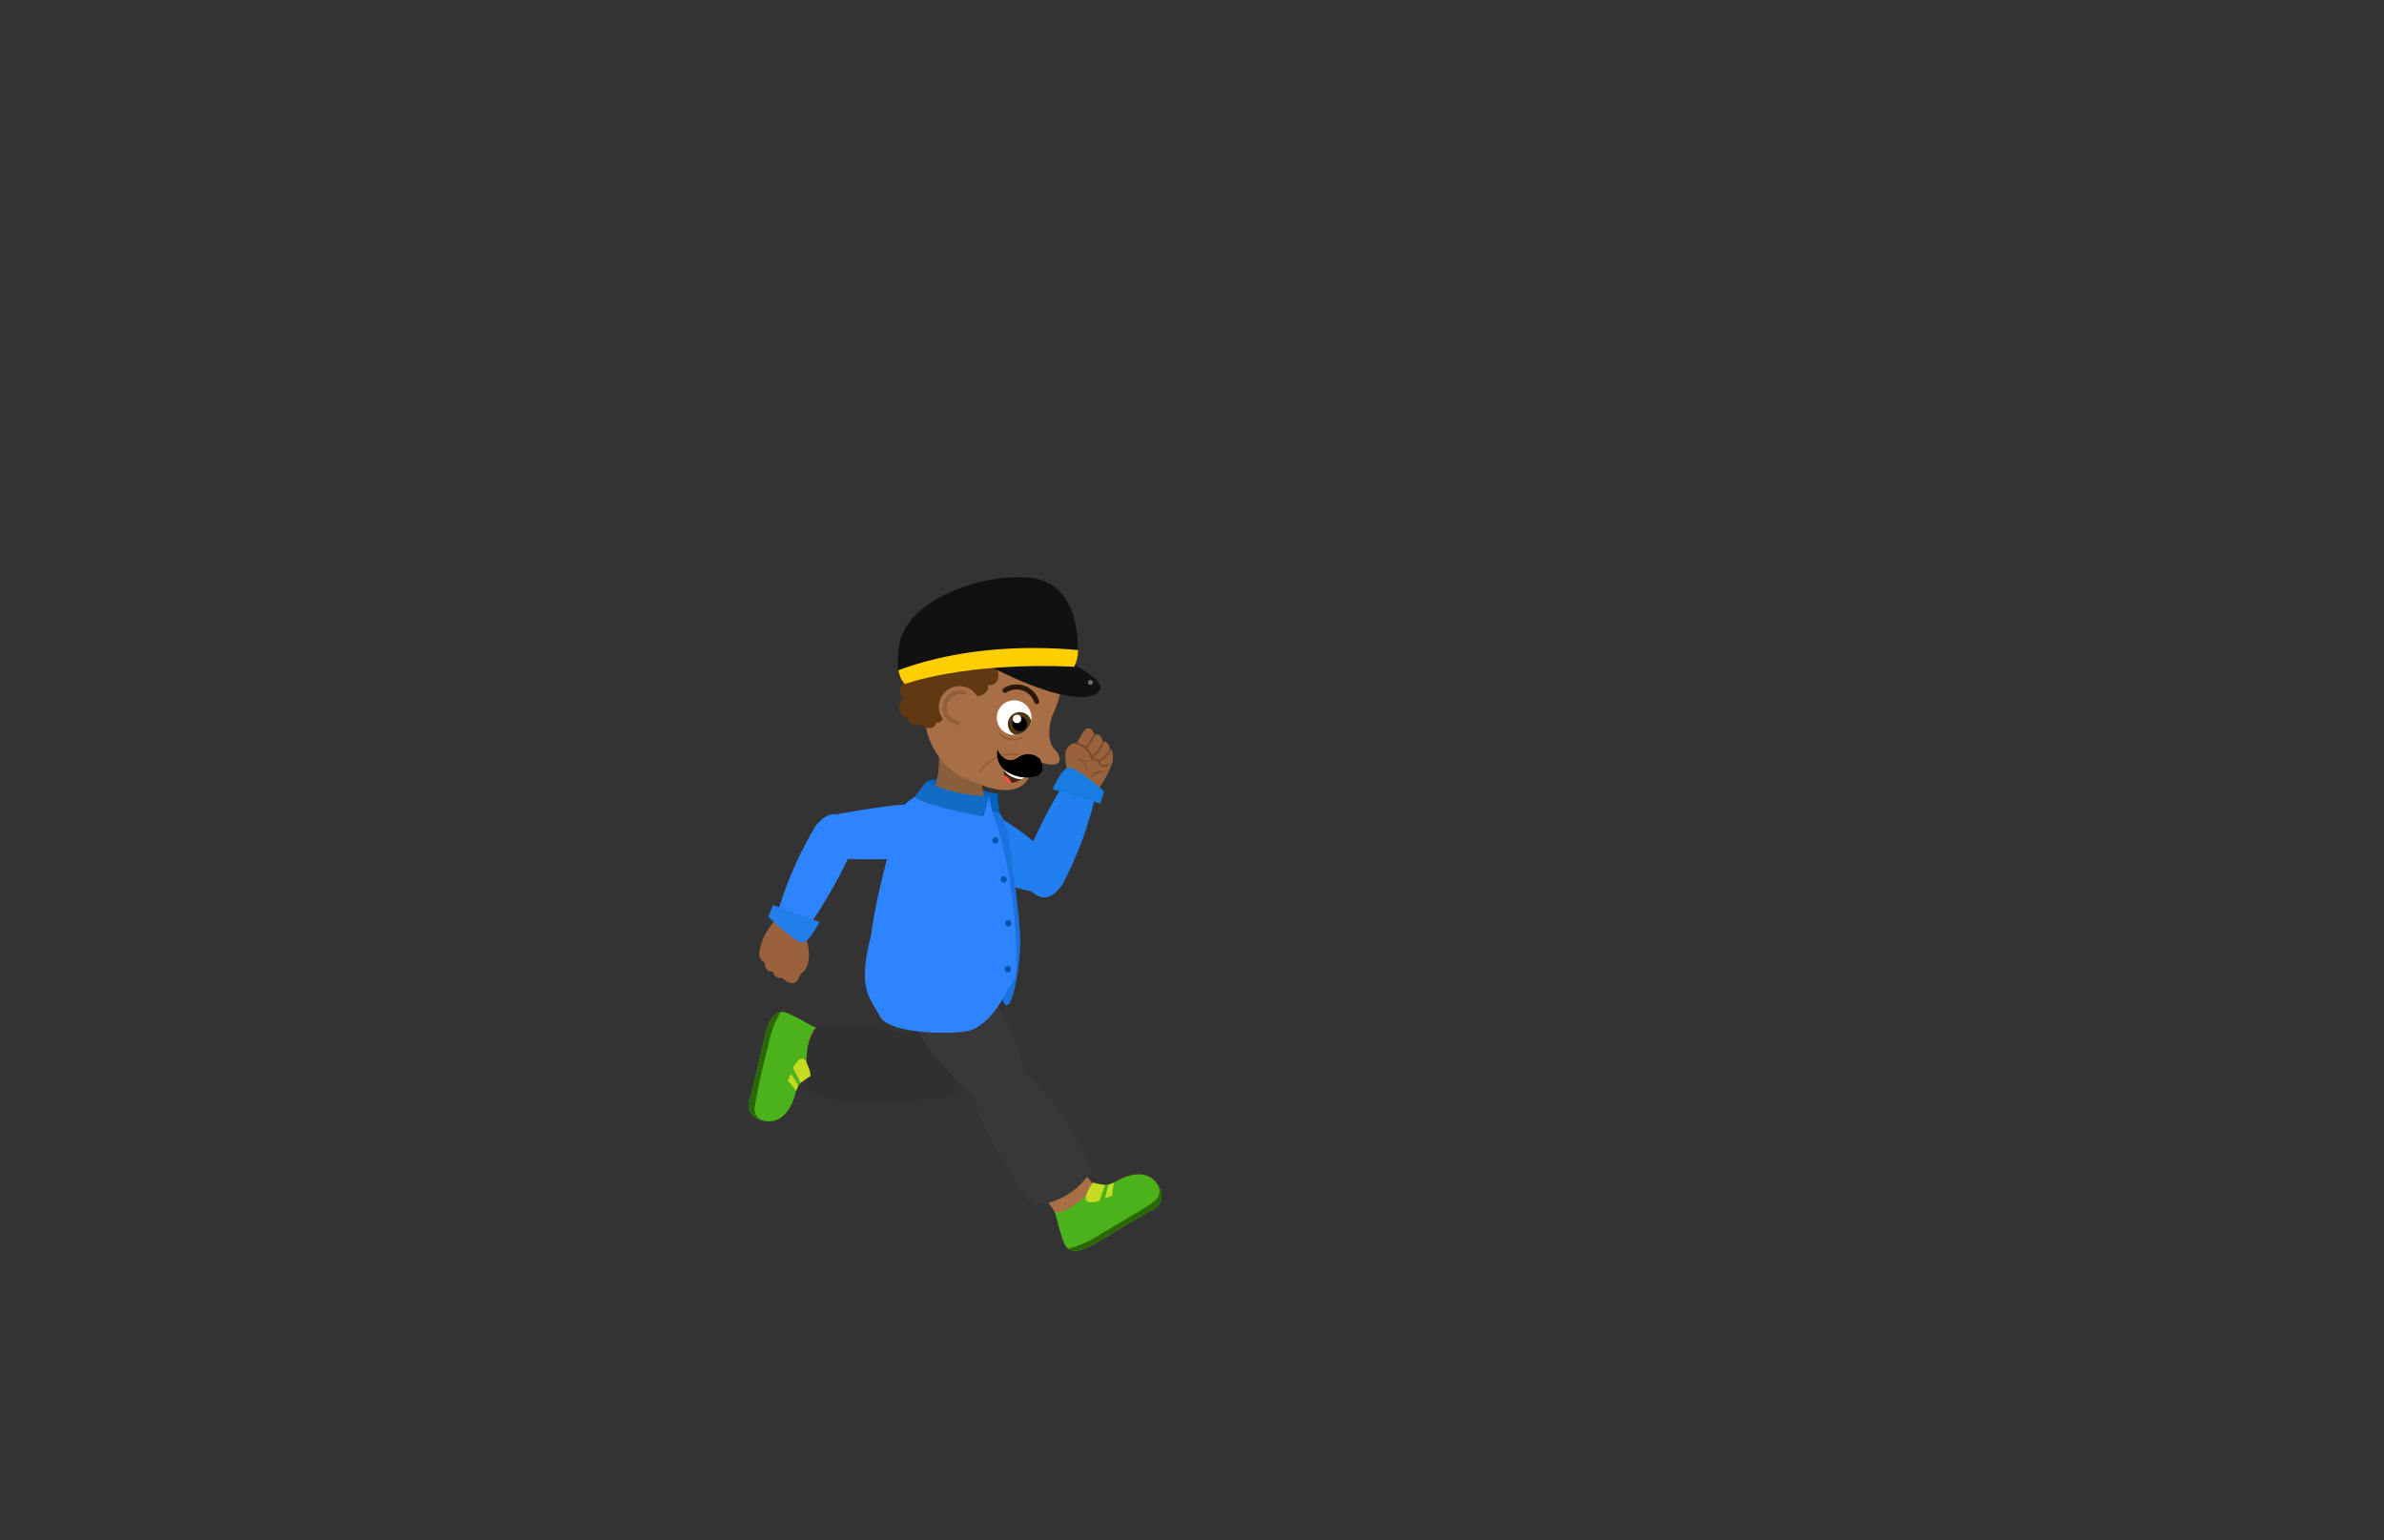 <svg xmlns="http://www.w3.org/2000/svg" xmlns:xlink="http://www.w3.org/1999/xlink" viewBox="0 0 260 168"><rect x="0" y="0" width="260" height="168" fill="#333333" stroke="none"/><defs><style>.cls-1{fill:#4bb21b;}.cls-2{fill:#99623d;}.cls-3{fill:#fff;}.cls-4{fill:#111;}.cls-5{fill:#472813;}.cls-6{fill:#227fef;}.cls-7{fill:#303030;}.cls-8{fill:#9b633d;}.cls-9{clip-path:url(#clip-path);}.cls-10{fill:#2a6805;}.cls-11{fill:#c5db21;}.cls-12{fill:#383838;}.cls-13{fill:#a86f47;}.cls-14{clip-path:url(#clip-path-2);}.cls-15{clip-path:url(#clip-path-3);}.cls-16{fill:#77492a;}.cls-17,.cls-23,.cls-26,.cls-30,.cls-31{fill:none;}.cls-17{stroke:#77492a;stroke-miterlimit:10;stroke-width:0.18px;}.cls-18{fill:#177ce0;}.cls-19{fill:#1972dd;}.cls-20{fill:#0461bc;}.cls-21{fill:#895e3c;}.cls-22{fill:#603913;}.cls-23{stroke:#28190a;stroke-width:0.55px;}.cls-23,.cls-26,.cls-30,.cls-31{stroke-linecap:round;stroke-linejoin:round;}.cls-24{clip-path:url(#clip-path-4);}.cls-25{fill:#4f3615;}.cls-26,.cls-30,.cls-31{stroke:#4f3615;opacity:0.25;}.cls-26{stroke-width:0.21px;}.cls-27{fill:#6d6d6d;}.cls-28{clip-path:url(#clip-path-5);}.cls-29{fill:#ffce00;}.cls-30{stroke-width:0.23px;}.cls-31{stroke-width:0.46px;}.cls-32{fill:#2e83ff;}.cls-33{fill:#126cc6;}.cls-34{fill:#05a;}.cls-35{clip-path:url(#clip-path-6);}.cls-36{fill:#ff5050;}.cls-37{fill:#247eea;}</style><clipPath id="clip-path"><path class="cls-1" d="M89.08,112.11s-.85.11-1.08,2.79c0,0-.26,2,.38,2.46a2.67,2.67,0,0,0-1.59,1.74c-.28,1.25-1.39,4.12-4.22,2.91a1.7,1.7,0,0,1-.78-2.24c.5-1.72,1.57-6.68,1.83-7.49s.88-2.34,2.21-1.8S88.56,112,89.08,112.11Z"/></clipPath><clipPath id="clip-path-2"><path class="cls-1" d="M115,132.15s.67.53,2.76-1.17c0,0,1.6-1.2,1.5-2a2.68,2.68,0,0,0,2.35-.07c1.1-.67,3.92-1.87,5,1a1.73,1.73,0,0,1-1.07,2.13c-1.58.83-5.88,3.52-6.65,3.89s-2.29,1-2.83-.33S115.23,132.62,115,132.15Z"/></clipPath><clipPath id="clip-path-3"><path class="cls-2" d="M117.58,86.24a2.52,2.52,0,0,1-1.09-1.65,10,10,0,0,1-.32-2.24A1.32,1.32,0,0,1,117.48,81s.65-1.37,1-1.51c0,0,.66-.33.86.7,0,0,.72-.42.92.7,0,0,.64-.16.78.79,0,0,.44,0,.32,1.32a10.34,10.34,0,0,1-1.86,3.42S119,87.21,117.58,86.24Z"/></clipPath><clipPath id="clip-path-4"><circle class="cls-3" cx="110.6" cy="78.27" r="1.89"/></clipPath><clipPath id="clip-path-5"><path class="cls-4" d="M98.7,74.61s6.5-2.44,18.44-1.89a3.88,3.88,0,0,0,.42-2.13c-.08-1.35-.16-7.11-5.34-7.59S98.3,65.51,98,70.91C98,70.91,97.53,73.56,98.7,74.61Z"/></clipPath><clipPath id="clip-path-6"><path class="cls-5" d="M109.57,83.78s-.77,2.85,2.22,1C111.79,84.82,111.55,83.93,109.57,83.78Z"/></clipPath></defs><g id="Layer_1" data-name="Layer 1"><path class="cls-6" d="M107.51,88.35A28,28,0,0,1,115,93.9a4.14,4.14,0,0,1-1.08,3.52,16.72,16.72,0,0,1-9-3.77C101.05,90.22,104.43,87.17,107.51,88.35Z"/><path class="cls-7" d="M110.59,105s-4-3.41-7.13-.82-4.78,10.25-4.88,13,4.33,3.23,5.53,1.87S109.49,113.74,110.59,105Z"/><path class="cls-8" d="M93.84,112.54s-4.22-.08-5.3-.61-3.45-2.43-4.2-.46-1.62,6.22-2.29,8.52,2.64,2.87,4.07.73-.64-4.57,5.64-3l3.32-2.41Z"/><path class="cls-7" d="M100.53,113S91.75,111.27,89,112a7.94,7.94,0,0,0-.63,7.17s6.55,2.59,15.46-.16C103.78,119,105.46,114.7,100.53,113Z"/><path class="cls-1" d="M89.08,112.11s-.85.11-1.08,2.79c0,0-.26,2,.38,2.46a2.67,2.67,0,0,0-1.59,1.74c-.28,1.25-1.39,4.12-4.22,2.91a1.7,1.7,0,0,1-.78-2.24c.5-1.72,1.57-6.68,1.83-7.49s.88-2.34,2.21-1.8S88.56,112,89.08,112.11Z"/><g class="cls-9"><path class="cls-10" d="M85.45,109.86a11.45,11.45,0,0,0-1.67,4.21,69.87,69.87,0,0,0-1.5,6.83,1.41,1.41,0,0,0,.9,1.33l-.39.2L81,121.49,81,118l2.81-8.15a4.75,4.75,0,0,1,1.05-.2C84.91,109.71,85.45,109.86,85.45,109.86Z"/></g><path class="cls-11" d="M88.38,117.36s.12-.31-.43-1.49-1.47.59-1.47.59l.82,1.64Z"/><path class="cls-11" d="M86.25,117.12a7.13,7.13,0,0,1,.8,1.31l-.23.55a11,11,0,0,0-.89-1.11Z"/><path class="cls-12" d="M103.34,103.53s-5,1.56-4.54,5.57,6.06,9.55,8.28,11.09,5.06-1.9,4.56-3.64S110.14,109.19,103.34,103.53Z"/><path class="cls-13" d="M112,128.43s2.88,3.09,3.26,4.23.65,4.17,2.59,3.33,5.59-3.16,7.71-4.28.22-3.9-2.31-3.44-2.83,3.65-6-2l-4-.7Z"/><path class="cls-12" d="M106.74,121.58s3.85,8.07,6.13,9.87A7.92,7.92,0,0,0,119,127.7s-1.82-6.82-9.33-12.33C109.68,115.37,105.19,116.59,106.74,121.58Z"/><path class="cls-1" d="M115,132.15s.67.53,2.76-1.17c0,0,1.6-1.2,1.5-2a2.68,2.68,0,0,0,2.35-.07c1.1-.67,3.92-1.87,5,1a1.73,1.73,0,0,1-1.07,2.13c-1.58.83-5.88,3.52-6.65,3.89s-2.29,1-2.83-.33S115.23,132.62,115,132.15Z"/><g class="cls-14"><path class="cls-10" d="M115.88,136.32a11.39,11.39,0,0,0,4.19-1.74c2.6-1.57,5.45-3.15,5.94-3.67a1.43,1.43,0,0,0,.33-1.58l.41.15.6,2-2.57,2.4-7.8,3.66s-.93-.56-.88-.62S115.88,136.32,115.88,136.32Z"/></g><path class="cls-11" d="M119.23,129s-.31.13-.77,1.35,1.44.64,1.44.64l.61-1.73Z"/><path class="cls-11" d="M120.54,130.69a7.14,7.14,0,0,1,.38-1.48l.55-.22a11.17,11.17,0,0,0-.17,1.4Z"/><path class="cls-2" d="M117.58,86.24a2.52,2.52,0,0,1-1.09-1.65,10,10,0,0,1-.32-2.24A1.32,1.32,0,0,1,117.48,81s.65-1.37,1-1.51c0,0,.66-.33.86.7,0,0,.72-.42.92.7,0,0,.64-.16.78.79,0,0,.44,0,.32,1.32a10.34,10.34,0,0,1-1.86,3.42S119,87.21,117.58,86.24Z"/><g class="cls-15"><path class="cls-16" d="M116.17,81a3,3,0,0,1,1.37,0,2.25,2.25,0,0,1,1.17.74,2.43,2.43,0,0,1,.37.59.67.67,0,0,1,.11.36.32.32,0,0,1-.25.33,1.37,1.37,0,0,1-.71-.11l-.33-.11-.16-.06-.08,0,0,0a.11.11,0,0,1,0,0c0-.08.06-.09.07-.09h0a2.55,2.55,0,0,1,.68.75,1.43,1.43,0,0,1,.16,1,1.85,1.85,0,0,0-.91-1.63h0c.35-.06.86.29,1.23.2.17,0,.14-.27,0-.46a2.33,2.33,0,0,0-.34-.57,2.07,2.07,0,0,0-1.08-.73A3.52,3.52,0,0,0,116.17,81Z"/><path class="cls-17" d="M119.78,79.44a15.73,15.73,0,0,1-1.31,2.1"/><path class="cls-17" d="M120.53,80.48s-.63,1.78-1.47,2"/><path class="cls-17" d="M121.3,81.41s-1.14,2.4-2.18,1.19"/><path class="cls-17" d="M119.82,83s.23,1,1.11.31"/><path class="cls-16" d="M120.53,84.12a4.43,4.43,0,0,0-.92.23,1,1,0,0,0-.67.57.65.65,0,0,1,.19-.45,1.32,1.32,0,0,1,.42-.29A1.93,1.93,0,0,1,120.53,84.12Z"/></g><path class="cls-6" d="M111.42,94.84a54.83,54.83,0,0,1,5-10s2.51.4,3.15,1.46a39.25,39.25,0,0,1-3.72,10.19s-1.3,2.06-2.75,1.16S111,96,111.42,94.84"/><path class="cls-18" d="M114.8,86.07,120,87.64l.41-1.34s-3-2.61-3.82-2.58S114.8,86.07,114.8,86.07Z"/><path class="cls-19" d="M106.88,87.59c.1,0,2.52-.31,3.11,3.76s1.29,9.3,1.29,11.39-.66,6.62-1.4,6.88-.63-2.23-.63-2.23L104.59,93.1Z"/><path class="cls-20" d="M106.55,86a9.07,9.07,0,0,0,2.23.54L109,88.7l-3.26-1Z"/><path class="cls-20" d="M101,85.27s.47-.5,2.15-.1l-.33,1.49S101.12,85.76,101,85.27Z"/><path class="cls-21" d="M102.39,82.08s.29,4.09-1.39,4.93c0,0,1.39,3.33,6.91,1.35,0,0-.88-1.22-1.09-5.14S102.39,79.38,102.39,82.08Z"/><path class="cls-13" d="M105,84.82A8.05,8.05,0,0,1,101,79.37s0-.1,0-.29a2.11,2.11,0,0,1-1.07-.45,2.15,2.15,0,0,1-.35-3,2.64,2.64,0,0,0,.32-.84,5.49,5.49,0,0,0,0-1,7.72,7.72,0,0,1,.16-2.3,6.18,6.18,0,0,1,3.09-3.86,8.31,8.31,0,0,1,4.93-.84c2.6.31,5.09.86,6.55,3a10,10,0,0,1,1.28,4.54,14.88,14.88,0,0,1-1.18,3.81c-.37,1.11-.52,2.81.32,3.62,0,0,.75.73.44,1.35s-2.15,0-2.15,0,.07,1-.9,1c0,0-.49,4.16-7.29.67"/><path class="cls-22" d="M99.66,74.08a1.63,1.63,0,0,0-1.38.72,1.06,1.06,0,0,0,.31,1.43,1.2,1.2,0,0,0-.52,1.23,1.18,1.18,0,0,0,1,.91.68.68,0,0,0,.52.68,2,2,0,0,0,.92,0,1.33,1.33,0,0,0,.93.36.66.66,0,0,0,.64-.65c.31.18.71-.12.77-.47a1.58,1.58,0,0,0-.25-1,1.37,1.37,0,0,0-.08-2,4.83,4.83,0,0,1-.72-.54,3.12,3.12,0,0,0-.25-.35.57.57,0,0,0-.62-.11c-.11,0-.24.13-.34.06a1.1,1.1,0,0,1-.09-.14c-.13-.22-.43-.21-.68-.19"/><path class="cls-23" d="M113.06,76.52a2.31,2.31,0,0,0-3.46-1.22"/><circle class="cls-3" cx="110.6" cy="78.27" r="1.89"/><g class="cls-24"><circle class="cls-25" cx="111.21" cy="78.96" r="1.3"/><circle cx="111.21" cy="78.96" r="0.8"/><circle class="cls-3" cx="110.92" cy="78.41" r="0.46"/></g><path class="cls-26" d="M111,82.26a4.4,4.4,0,0,0-4.14,1.87"/><path class="cls-22" d="M108.6,72.68a1.69,1.69,0,0,1,.2,1.49.89.89,0,0,1-1.28.43c.2,0,.29.26.25.46a1,1,0,0,1-.54.67,2.29,2.29,0,0,1-.86.23c-.22,0-.53,0-.52-.26.21.14.11.48-.07.67a1.65,1.65,0,0,1-2.51-.16,1,1,0,0,1-1.66-.45.87.87,0,0,1-.77.44,1,1,0,0,1-.81-.26.57.57,0,0,1,0-.78.27.27,0,0,1-.39,0,.63.63,0,0,1-.17-.4,1.67,1.67,0,0,1,.41-1.24A1.63,1.63,0,0,1,101,73a.72.72,0,0,1,0-.86,1.51,1.51,0,0,1,.78-.5,3.53,3.53,0,0,1,1-.18c.29,0,.64.05.75.33a2.4,2.4,0,0,1,1-.79,1.26,1.26,0,0,1,1.23.17,4,4,0,0,1,.45.55.22.22,0,0,0,.12.09.27.27,0,0,0,.17-.06l.63-.44c.24-.16.55-.33.79-.18s.23.37.4.48a.73.73,0,0,0,.44.06.68.68,0,0,1,.42.09c.11.1.13.31,0,.37"/><path class="cls-4" d="M108.16,72.77s7.62,4.06,10.82,3.12-2.09-3.52-2.09-3.52Z"/><circle class="cls-27" cx="118.92" cy="74.43" r="0.27"/><path class="cls-4" d="M98.7,74.61s6.5-2.44,18.44-1.89a3.88,3.88,0,0,0,.42-2.13c-.08-1.35-.16-7.11-5.34-7.59S98.3,65.51,98,70.91C98,70.91,97.53,73.56,98.7,74.61Z"/><g class="cls-28"><path class="cls-4" d="M98.71,72.86s12-7.58,17.57-1.92l-9,1.27Z"/><path class="cls-29" d="M96.32,73.82s8.45-4.49,23-2.74l-1.62,3.13L96,76.38l.28-2.27"/></g><path class="cls-30" d="M109,80a2.06,2.06,0,0,0,2.41.45"/><circle class="cls-13" cx="104.63" cy="77.07" r="2.24"/><path class="cls-31" d="M105.13,75.54a1.67,1.67,0,0,0-2,1.12s-.64,1.6,1.32,2.19"/><path class="cls-32" d="M100.71,86.58a3.7,3.7,0,0,0-2.85,2.89c-.62,2.55-4.17,14.07-2.61,17s3.53,2.25,6.13,2.2,8.91,1.15,9.38-2.55-.71-13-2.5-17.43A9.39,9.39,0,0,0,100.71,86.58Z"/><polygon class="cls-32" points="107.87 86.84 108.26 88.71 107.02 88.73 107.87 86.84"/><path class="cls-33" d="M101,85.27a17.1,17.1,0,0,0,6.88,1.58l-.61,2.22s-6.58-1.23-7.54-2.14Z"/><circle class="cls-34" cx="108.56" cy="91.65" r="0.34"/><circle class="cls-34" cx="109.47" cy="95.91" r="0.34"/><circle class="cls-34" cx="109.96" cy="100.7" r="0.34"/><circle class="cls-34" cx="109.91" cy="105.69" r="0.34"/><path class="cls-32" d="M110,107.67s-1.58,3.82-4.16,4.71c-1.32.45-8.8.54-9.88-1.54S93.46,108,95,102c0,0,7.25,5.63,7.48,5.63Z"/><path class="cls-32" d="M100.29,93.46a57.91,57.91,0,0,1-9.87.1s1.23-3.62.28-4.66c0,0,7.35-1.35,8.84-1.15s3,.91,2.77,3.49S100.29,93.46,100.29,93.46Z"/><path class="cls-5" d="M109.57,83.78s-.77,2.85,2.22,1C111.79,84.82,111.55,83.93,109.57,83.78Z"/><g class="cls-35"><path class="cls-3" d="M109.3,83.62a2.16,2.16,0,0,0,1.28,1.19,1.78,1.78,0,0,0,1.68-.1l-1.32-1.22Z"/><path class="cls-36" d="M109.26,84.49s.78,0,1.24,1.29l-1.33-.25Z"/></g><path d="M113.42,82.78a1.84,1.84,0,0,0-2.42-.14c-1.46.93-2.21-.88-2.21-.88s-.59,2.43,2.6,3a3.72,3.72,0,0,0,1.56-.1C114.26,84.28,113.42,82.78,113.42,82.78Z"/><path class="cls-2" d="M85.3,106.65a.82.82,0,0,1-1-.68s-.89.14-.91-1a1,1,0,0,1-.56-1.13A5.58,5.58,0,0,1,84,101.07s.56-1.4,2.61-.76A1.83,1.83,0,0,1,88,102.65s.81,2.53-.63,3.53a2.88,2.88,0,0,1-.22.38S86.78,108,85.3,106.65Z"/><path class="cls-32" d="M93.24,92a54.84,54.84,0,0,1-5.51,9.71s-2.48-.54-3.07-1.63a39.73,39.73,0,0,1,4.3-10s1.41-2,2.81-1,2,1.8,1.47,2.89"/><path class="cls-37" d="M89.37,100.56,84.29,98.7,83.8,100s2.87,2.77,3.67,2.79S89.37,100.56,89.37,100.56Z"/></g></svg>